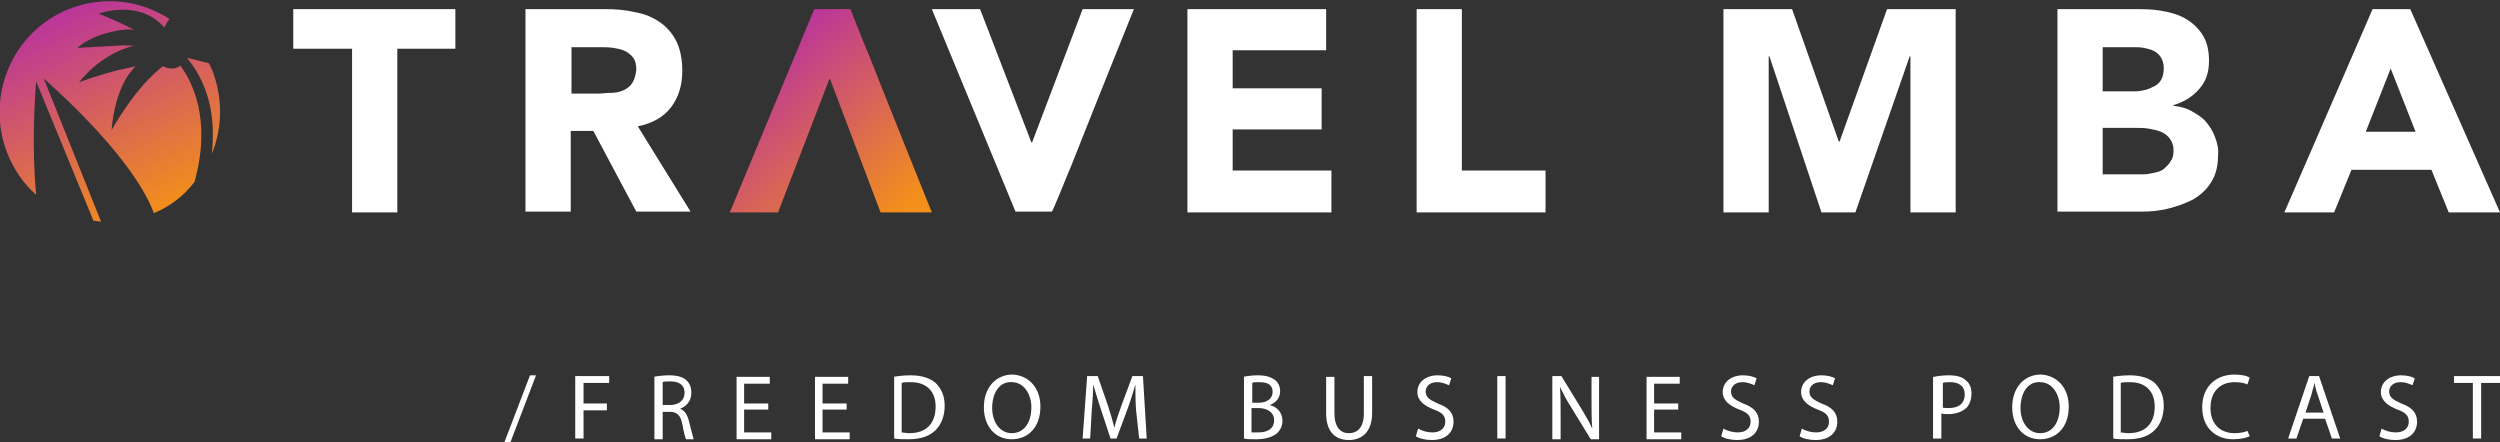 <svg width="260" height="46" viewBox="0 0 260 46" fill="none" xmlns="http://www.w3.org/2000/svg">
<rect x="0" y="0" width="260" height="46" fill="#333333" stroke="none"/>
<g clip-path="url(#clip0)">
<path d="M52.455 46L55.121 39.033H55.748L53.082 46H52.455V46Z" fill="white"/>
<path d="M59.904 39.112H63.353V39.825H60.688V41.962H63.118V42.675H60.688V45.604H59.825V39.112H59.904Z" fill="white"/>
<path d="M67.98 39.191C68.371 39.112 68.999 39.033 69.548 39.033C70.41 39.033 71.037 39.191 71.429 39.587C71.743 39.904 71.9 40.3 71.9 40.854C71.9 41.725 71.351 42.279 70.724 42.516C71.194 42.675 71.508 43.15 71.665 43.862C71.9 44.733 72.057 45.367 72.135 45.683H71.351C71.273 45.525 71.116 44.971 70.959 44.1C70.802 43.229 70.41 42.833 69.704 42.833H68.92V45.683H68.058V39.191H67.98ZM68.842 42.12H69.704C70.567 42.12 71.194 41.645 71.194 40.854C71.194 39.983 70.567 39.666 69.704 39.666C69.312 39.666 68.999 39.666 68.92 39.745V42.12H68.842Z" fill="white"/>
<path d="M79.897 42.596H77.388V44.971H80.211V45.683H76.604V39.191H80.054V39.904H77.388V41.962H79.897V42.596Z" fill="white"/>
<path d="M88.052 42.596H85.543V44.971H88.365V45.683H84.759V39.191H88.209V39.904H85.543V41.962H88.052V42.596Z" fill="white"/>
<path d="M92.913 39.191C93.384 39.112 94.011 39.033 94.716 39.033C95.893 39.033 96.755 39.349 97.304 39.825C97.853 40.379 98.245 41.091 98.245 42.2C98.245 43.229 97.931 44.1 97.304 44.733C96.677 45.367 95.736 45.683 94.481 45.683C93.854 45.683 93.384 45.683 92.992 45.604V39.191H92.913ZM93.697 44.971C93.932 44.971 94.246 45.05 94.56 45.05C96.363 45.05 97.304 44.021 97.304 42.279C97.304 40.775 96.442 39.745 94.716 39.745C94.325 39.745 93.932 39.745 93.776 39.825V44.971H93.697Z" fill="white"/>
<path d="M108.203 42.279C108.203 44.496 106.87 45.683 105.223 45.683C103.498 45.683 102.322 44.337 102.322 42.358C102.322 40.3 103.577 38.954 105.302 38.954C107.027 39.033 108.203 40.379 108.203 42.279ZM103.185 42.437C103.185 43.862 103.969 45.05 105.223 45.05C106.556 45.05 107.262 43.862 107.262 42.358C107.262 41.091 106.556 39.745 105.223 39.745C103.89 39.666 103.185 40.933 103.185 42.437Z" fill="white"/>
<path d="M118.16 42.754C118.082 41.883 118.082 40.775 118.082 39.983C117.847 40.775 117.612 41.566 117.298 42.437L116.122 45.604H115.495L114.475 42.517C114.162 41.566 113.926 40.775 113.691 39.983C113.691 40.775 113.613 41.883 113.534 42.833L113.378 45.604H112.593L113.064 39.112H114.162L115.259 42.279C115.495 43.071 115.73 43.783 115.887 44.496C116.043 43.862 116.279 43.15 116.592 42.279L117.768 39.112H118.866L119.258 45.604H118.474L118.16 42.754Z" fill="white"/>
<path d="M129.294 39.191C129.686 39.112 130.235 39.033 130.784 39.033C131.647 39.033 132.117 39.191 132.587 39.508C132.901 39.745 133.136 40.141 133.136 40.695C133.136 41.329 132.744 41.883 132.039 42.12C132.666 42.279 133.372 42.754 133.372 43.783C133.372 44.337 133.136 44.733 132.823 45.05C132.352 45.446 131.647 45.683 130.627 45.683C130.078 45.683 129.608 45.683 129.373 45.604V39.191H129.294ZM130.157 41.883H130.941C131.803 41.883 132.352 41.408 132.352 40.775C132.352 39.983 131.803 39.745 130.941 39.745C130.549 39.745 130.314 39.745 130.235 39.825V41.883H130.157ZM130.157 44.971C130.314 44.971 130.549 44.971 130.862 44.971C131.725 44.971 132.509 44.654 132.509 43.704C132.509 42.833 131.725 42.437 130.862 42.437H130.157V44.971Z" fill="white"/>
<path d="M138.782 39.112V42.992C138.782 44.417 139.409 45.05 140.271 45.05C141.212 45.05 141.84 44.417 141.84 42.992V39.112H142.702V42.912C142.702 44.892 141.683 45.763 140.271 45.763C138.938 45.763 137.919 44.971 137.919 42.992V39.191H138.782V39.112Z" fill="white"/>
<path d="M147.485 44.575C147.877 44.812 148.426 44.971 148.975 44.971C149.837 44.971 150.308 44.496 150.308 43.862C150.308 43.229 149.994 42.912 149.131 42.596C148.112 42.2 147.407 41.645 147.407 40.775C147.407 39.745 148.269 39.033 149.524 39.033C150.151 39.033 150.7 39.191 150.935 39.349L150.7 40.062C150.464 39.983 150.072 39.745 149.445 39.745C148.583 39.745 148.269 40.3 148.269 40.695C148.269 41.329 148.661 41.566 149.524 41.962C150.621 42.358 151.17 42.912 151.17 43.862C151.17 44.892 150.464 45.763 148.896 45.763C148.269 45.763 147.563 45.604 147.25 45.367L147.485 44.575Z" fill="white"/>
<path d="M156.58 39.112V45.604H155.718V39.112H156.58V39.112Z" fill="white"/>
<path d="M161.442 45.604V39.112H162.382L164.421 42.437C164.891 43.229 165.283 43.862 165.597 44.575C165.519 43.704 165.519 42.912 165.519 41.883V39.191H166.303V45.684H165.44L163.402 42.358C162.931 41.646 162.539 40.854 162.226 40.221C162.304 41.012 162.304 41.804 162.304 42.912V45.684H161.442V45.604Z" fill="white"/>
<path d="M174.536 42.596H172.027V44.971H174.849V45.683H171.242V39.191H174.692V39.904H172.027V41.962H174.536V42.596Z" fill="white"/>
<path d="M179.24 44.575C179.632 44.812 180.181 44.971 180.73 44.971C181.592 44.971 182.063 44.496 182.063 43.862C182.063 43.229 181.749 42.912 180.887 42.596C179.867 42.2 179.162 41.645 179.162 40.775C179.162 39.745 180.024 39.033 181.279 39.033C181.906 39.033 182.455 39.191 182.69 39.349L182.455 40.062C182.22 39.983 181.828 39.745 181.2 39.745C180.338 39.745 180.024 40.3 180.024 40.695C180.024 41.329 180.416 41.566 181.279 41.962C182.376 42.358 182.925 42.912 182.925 43.862C182.925 44.892 182.22 45.763 180.651 45.763C180.024 45.763 179.318 45.604 179.005 45.367L179.24 44.575Z" fill="white"/>
<path d="M187.394 44.575C187.787 44.812 188.335 44.971 188.884 44.971C189.747 44.971 190.217 44.496 190.217 43.862C190.217 43.229 189.904 42.912 189.041 42.596C188.022 42.2 187.316 41.645 187.316 40.775C187.316 39.745 188.179 39.033 189.433 39.033C190.06 39.033 190.609 39.191 190.844 39.349L190.609 40.062C190.374 39.983 189.982 39.745 189.355 39.745C188.492 39.745 188.179 40.3 188.179 40.695C188.179 41.329 188.571 41.566 189.433 41.962C190.531 42.358 191.08 42.912 191.08 43.862C191.08 44.892 190.374 45.763 188.806 45.763C188.179 45.763 187.473 45.604 187.159 45.367L187.394 44.575Z" fill="white"/>
<path d="M201.116 39.191C201.508 39.112 202.057 39.033 202.684 39.033C203.468 39.033 204.095 39.191 204.487 39.587C204.879 39.904 205.036 40.379 205.036 40.933C205.036 41.487 204.879 41.962 204.566 42.358C204.095 42.833 203.39 43.071 202.606 43.071C202.37 43.071 202.135 43.071 201.9 42.991V45.604H201.037V39.191H201.116ZM201.978 42.358C202.135 42.437 202.37 42.437 202.684 42.437C203.703 42.437 204.331 41.962 204.331 41.012C204.331 40.141 203.703 39.745 202.841 39.745C202.449 39.745 202.214 39.745 202.057 39.825V42.358H201.978Z" fill="white"/>
<path d="M215.151 42.279C215.151 44.496 213.818 45.683 212.171 45.683C210.446 45.683 209.27 44.337 209.27 42.358C209.27 40.3 210.525 38.954 212.25 38.954C213.975 39.033 215.151 40.379 215.151 42.279ZM210.133 42.437C210.133 43.862 210.917 45.05 212.171 45.05C213.504 45.05 214.21 43.862 214.21 42.358C214.21 41.091 213.504 39.745 212.171 39.745C210.838 39.666 210.133 40.933 210.133 42.437Z" fill="white"/>
<path d="M219.698 39.191C220.169 39.112 220.796 39.033 221.502 39.033C222.678 39.033 223.54 39.349 224.089 39.825C224.638 40.379 225.03 41.091 225.03 42.2C225.03 43.229 224.717 44.1 224.089 44.733C223.462 45.367 222.521 45.683 221.267 45.683C220.639 45.683 220.169 45.683 219.777 45.604V39.191H219.698ZM220.483 44.971C220.718 44.971 221.031 45.05 221.345 45.05C223.148 45.05 224.089 44.021 224.089 42.279C224.089 40.775 223.227 39.745 221.502 39.745C221.11 39.745 220.718 39.745 220.561 39.825V44.971H220.483Z" fill="white"/>
<path d="M233.969 45.367C233.655 45.525 233.028 45.683 232.244 45.683C230.44 45.683 229.029 44.496 229.029 42.358C229.029 40.3 230.362 38.954 232.4 38.954C233.185 38.954 233.733 39.112 233.969 39.27L233.733 39.983C233.42 39.825 232.949 39.745 232.4 39.745C230.911 39.745 229.891 40.695 229.891 42.437C229.891 44.021 230.832 45.05 232.4 45.05C232.871 45.05 233.42 44.971 233.733 44.812L233.969 45.367Z" fill="white"/>
<path d="M239.536 43.546L238.83 45.604H237.967L240.163 39.112H241.182L243.378 45.604H242.515L241.809 43.546H239.536V43.546ZM241.653 42.912L241.025 41.012C240.869 40.616 240.79 40.221 240.712 39.825C240.633 40.221 240.476 40.616 240.398 41.012L239.771 42.912H241.653Z" fill="white"/>
<path d="M247.69 44.575C248.082 44.812 248.631 44.971 249.18 44.971C250.042 44.971 250.513 44.496 250.513 43.862C250.513 43.229 250.199 42.912 249.337 42.596C248.317 42.2 247.612 41.645 247.612 40.775C247.612 39.745 248.474 39.033 249.729 39.033C250.356 39.033 250.905 39.191 251.14 39.349L250.905 40.062C250.669 39.983 250.277 39.745 249.65 39.745C248.788 39.745 248.474 40.3 248.474 40.695C248.474 41.329 248.866 41.566 249.729 41.962C250.826 42.358 251.375 42.912 251.375 43.862C251.375 44.892 250.669 45.763 249.101 45.763C248.474 45.763 247.768 45.604 247.455 45.367L247.69 44.575Z" fill="white"/>
<path d="M257.177 39.825H255.217V39.112H260V39.825H258.04V45.604H257.177V39.825Z" fill="white"/>
<path fill-rule="evenodd" clip-rule="evenodd" d="M36.616 5.067H30.501V0.95H47.358V5.067H41.321V22.09H36.616V5.067Z" fill="white"/>
<path fill-rule="evenodd" clip-rule="evenodd" d="M66.333 13.143C67.823 12.826 68.999 12.193 69.783 11.164C70.567 10.134 70.959 8.868 70.959 7.363C70.959 6.096 70.724 5.067 70.332 4.276C69.94 3.484 69.312 2.771 68.607 2.296C67.901 1.821 67.039 1.425 66.019 1.267C65.078 1.029 63.981 0.95 62.961 0.95H54.65V22.01H59.355V13.618H61.707L66.176 22.01H71.821L66.333 13.143ZM65.706 8.709C65.47 9.026 65.157 9.263 64.765 9.422C64.373 9.58 63.981 9.659 63.51 9.659C63.04 9.659 62.569 9.738 62.177 9.738H59.433V4.909H62.491C62.883 4.909 63.353 4.909 63.824 4.988C64.294 5.067 64.686 5.146 65 5.305C65.314 5.463 65.627 5.701 65.862 6.017C66.098 6.334 66.176 6.73 66.176 7.284C66.098 7.917 65.941 8.393 65.706 8.709Z" fill="white"/>
<path fill-rule="evenodd" clip-rule="evenodd" d="M123.492 0.95H137.919V5.226H128.197V9.184H137.449V13.46H128.197V17.735H138.468V22.09H123.492V0.95Z" fill="white"/>
<path fill-rule="evenodd" clip-rule="evenodd" d="M147.328 0.95H152.033V17.735H160.736V22.09H147.328V0.95Z" fill="white"/>
<path fill-rule="evenodd" clip-rule="evenodd" d="M179.24 0.95H186.375L191.236 14.726H191.315L196.255 0.95H203.39V22.09H198.685V5.859H198.607L192.961 22.09H189.433L184.023 5.859H183.945V22.09H179.24V0.95Z" fill="white"/>
<path fill-rule="evenodd" clip-rule="evenodd" d="M230.362 14.251C230.127 13.618 229.813 13.143 229.421 12.668C229.029 12.193 228.48 11.876 227.931 11.559C227.382 11.243 226.755 11.084 226.049 11.005V10.926C227.147 10.609 228.01 10.055 228.715 9.263C229.421 8.472 229.735 7.522 229.735 6.334C229.735 5.146 229.499 4.276 229.029 3.563C228.559 2.85 227.931 2.296 227.226 1.9C226.52 1.504 225.657 1.267 224.717 1.109C223.776 0.95 222.835 0.95 221.894 0.95H213.975V22.01H222.678C223.619 22.01 224.56 21.931 225.501 21.694C226.442 21.456 227.304 21.14 228.088 20.744C228.872 20.269 229.499 19.714 229.97 18.923C230.44 18.21 230.676 17.26 230.676 16.152C230.754 15.518 230.597 14.885 230.362 14.251ZM218.679 4.909H221.894C222.286 4.909 222.6 4.909 222.992 4.988C223.384 5.067 223.697 5.146 224.011 5.305C224.325 5.463 224.56 5.701 224.717 5.938C224.952 6.334 225.03 6.651 225.03 7.126C225.03 7.522 224.952 7.917 224.795 8.234C224.638 8.551 224.403 8.788 224.089 8.947C223.776 9.105 223.462 9.263 223.148 9.343C222.835 9.422 222.443 9.501 222.051 9.501H218.679V4.909V4.909ZM225.736 16.785C225.579 17.102 225.265 17.339 225.03 17.577C224.717 17.814 224.403 17.893 224.011 17.973C223.619 18.052 223.305 18.131 222.913 18.131H218.679V13.301H222.207C222.6 13.301 222.992 13.301 223.462 13.38C223.932 13.46 224.324 13.539 224.717 13.697C225.109 13.855 225.422 14.093 225.657 14.41C225.893 14.726 226.049 15.122 226.049 15.597C226.049 16.152 225.971 16.468 225.736 16.785Z" fill="white"/>
<path fill-rule="evenodd" clip-rule="evenodd" d="M250.669 0.95H246.749L237.575 22.09H242.75L244.554 17.656H252.865L254.668 22.09H260L250.669 0.95ZM246.043 13.697L248.631 7.126L251.218 13.697H246.043Z" fill="white"/>
<path d="M111.496 17.023C113.613 11.639 117.925 0.95 117.925 0.95H112.593L107.34 14.806H107.262L101.93 0.95H96.912L105.615 22.01H109.379C109.457 22.09 110.79 18.685 111.496 17.023Z" fill="white"/>
<path d="M90.483 6.017C92.6 11.401 96.912 22.09 96.912 22.09H91.58L86.327 8.234H86.249L80.917 22.09H75.899L84.68 0.95H88.444C88.444 0.95 89.777 4.355 90.483 6.017Z" fill="url(#paint0_linear)"/>
<path fill-rule="evenodd" clip-rule="evenodd" d="M17.876 7.126C17.563 7.126 17.249 7.046 16.936 6.888C13.956 9.184 11.604 13.539 11.604 13.539C11.604 13.539 11.839 9.026 14.113 6.888C13.407 7.046 12.78 7.205 12.309 7.284C10.114 7.838 8.232 8.551 8.232 8.551C8.232 8.551 10.349 5.621 13.956 4.75C13.329 4.75 12.78 4.671 12.231 4.75C9.016 4.909 8.075 4.988 8.075 4.988C8.075 4.988 8.938 3.959 11.525 3.325C12.466 3.088 13.25 3.009 13.956 3.088C11.918 2.058 10.271 1.425 10.271 1.425C10.271 1.425 14.427 -0.158 17.092 2.85C17.249 2.534 17.406 2.217 17.641 1.979C14.583 -2.59903e-05 10.741 -0.475 7.135 0.95C1.254 3.325 -1.569 10.055 0.784 15.993C1.489 17.735 2.509 19.16 3.763 20.268C3.293 15.439 3.606 10.372 3.763 8.472L9.722 22.96C9.957 22.96 10.271 23.04 10.506 23.04L4.547 8.155C6.586 9.976 13.721 16.468 15.916 21.931C15.916 22.01 15.995 22.09 15.995 22.169C17.72 21.456 19.131 20.348 20.229 18.922C22.032 12.43 19.993 8.472 18.739 6.809C18.504 7.046 18.19 7.126 17.876 7.126Z" fill="url(#paint1_linear)"/>
<path fill-rule="evenodd" clip-rule="evenodd" d="M22.033 7.205L21.719 6.571L19.445 6.017C22.111 9.263 22.346 12.984 22.033 15.993C23.13 13.301 23.209 10.134 22.033 7.205Z" fill="url(#paint2_linear)"/>
</g>
<defs>
<linearGradient id="paint0_linear" x1="92.432" y1="23.116" x2="77.886" y2="6.909" gradientUnits="userSpaceOnUse">
<stop stop-color="#F38F1A"/>
<stop offset="1" stop-color="#BA359B"/>
</linearGradient>
<linearGradient id="paint1_linear" x1="15.486" y1="22.641" x2="5.696" y2="1.464" gradientUnits="userSpaceOnUse">
<stop stop-color="#F38F1A"/>
<stop offset="1" stop-color="#BA359B"/>
</linearGradient>
<linearGradient id="paint2_linear" x1="25.044" y1="18.223" x2="15.254" y2="-2.955" gradientUnits="userSpaceOnUse">
<stop stop-color="#F38F1A"/>
<stop offset="1" stop-color="#BA359B"/>
</linearGradient>
<clipPath id="clip0">
<rect width="260" height="46" fill="white"/>
</clipPath>
</defs>
</svg>
